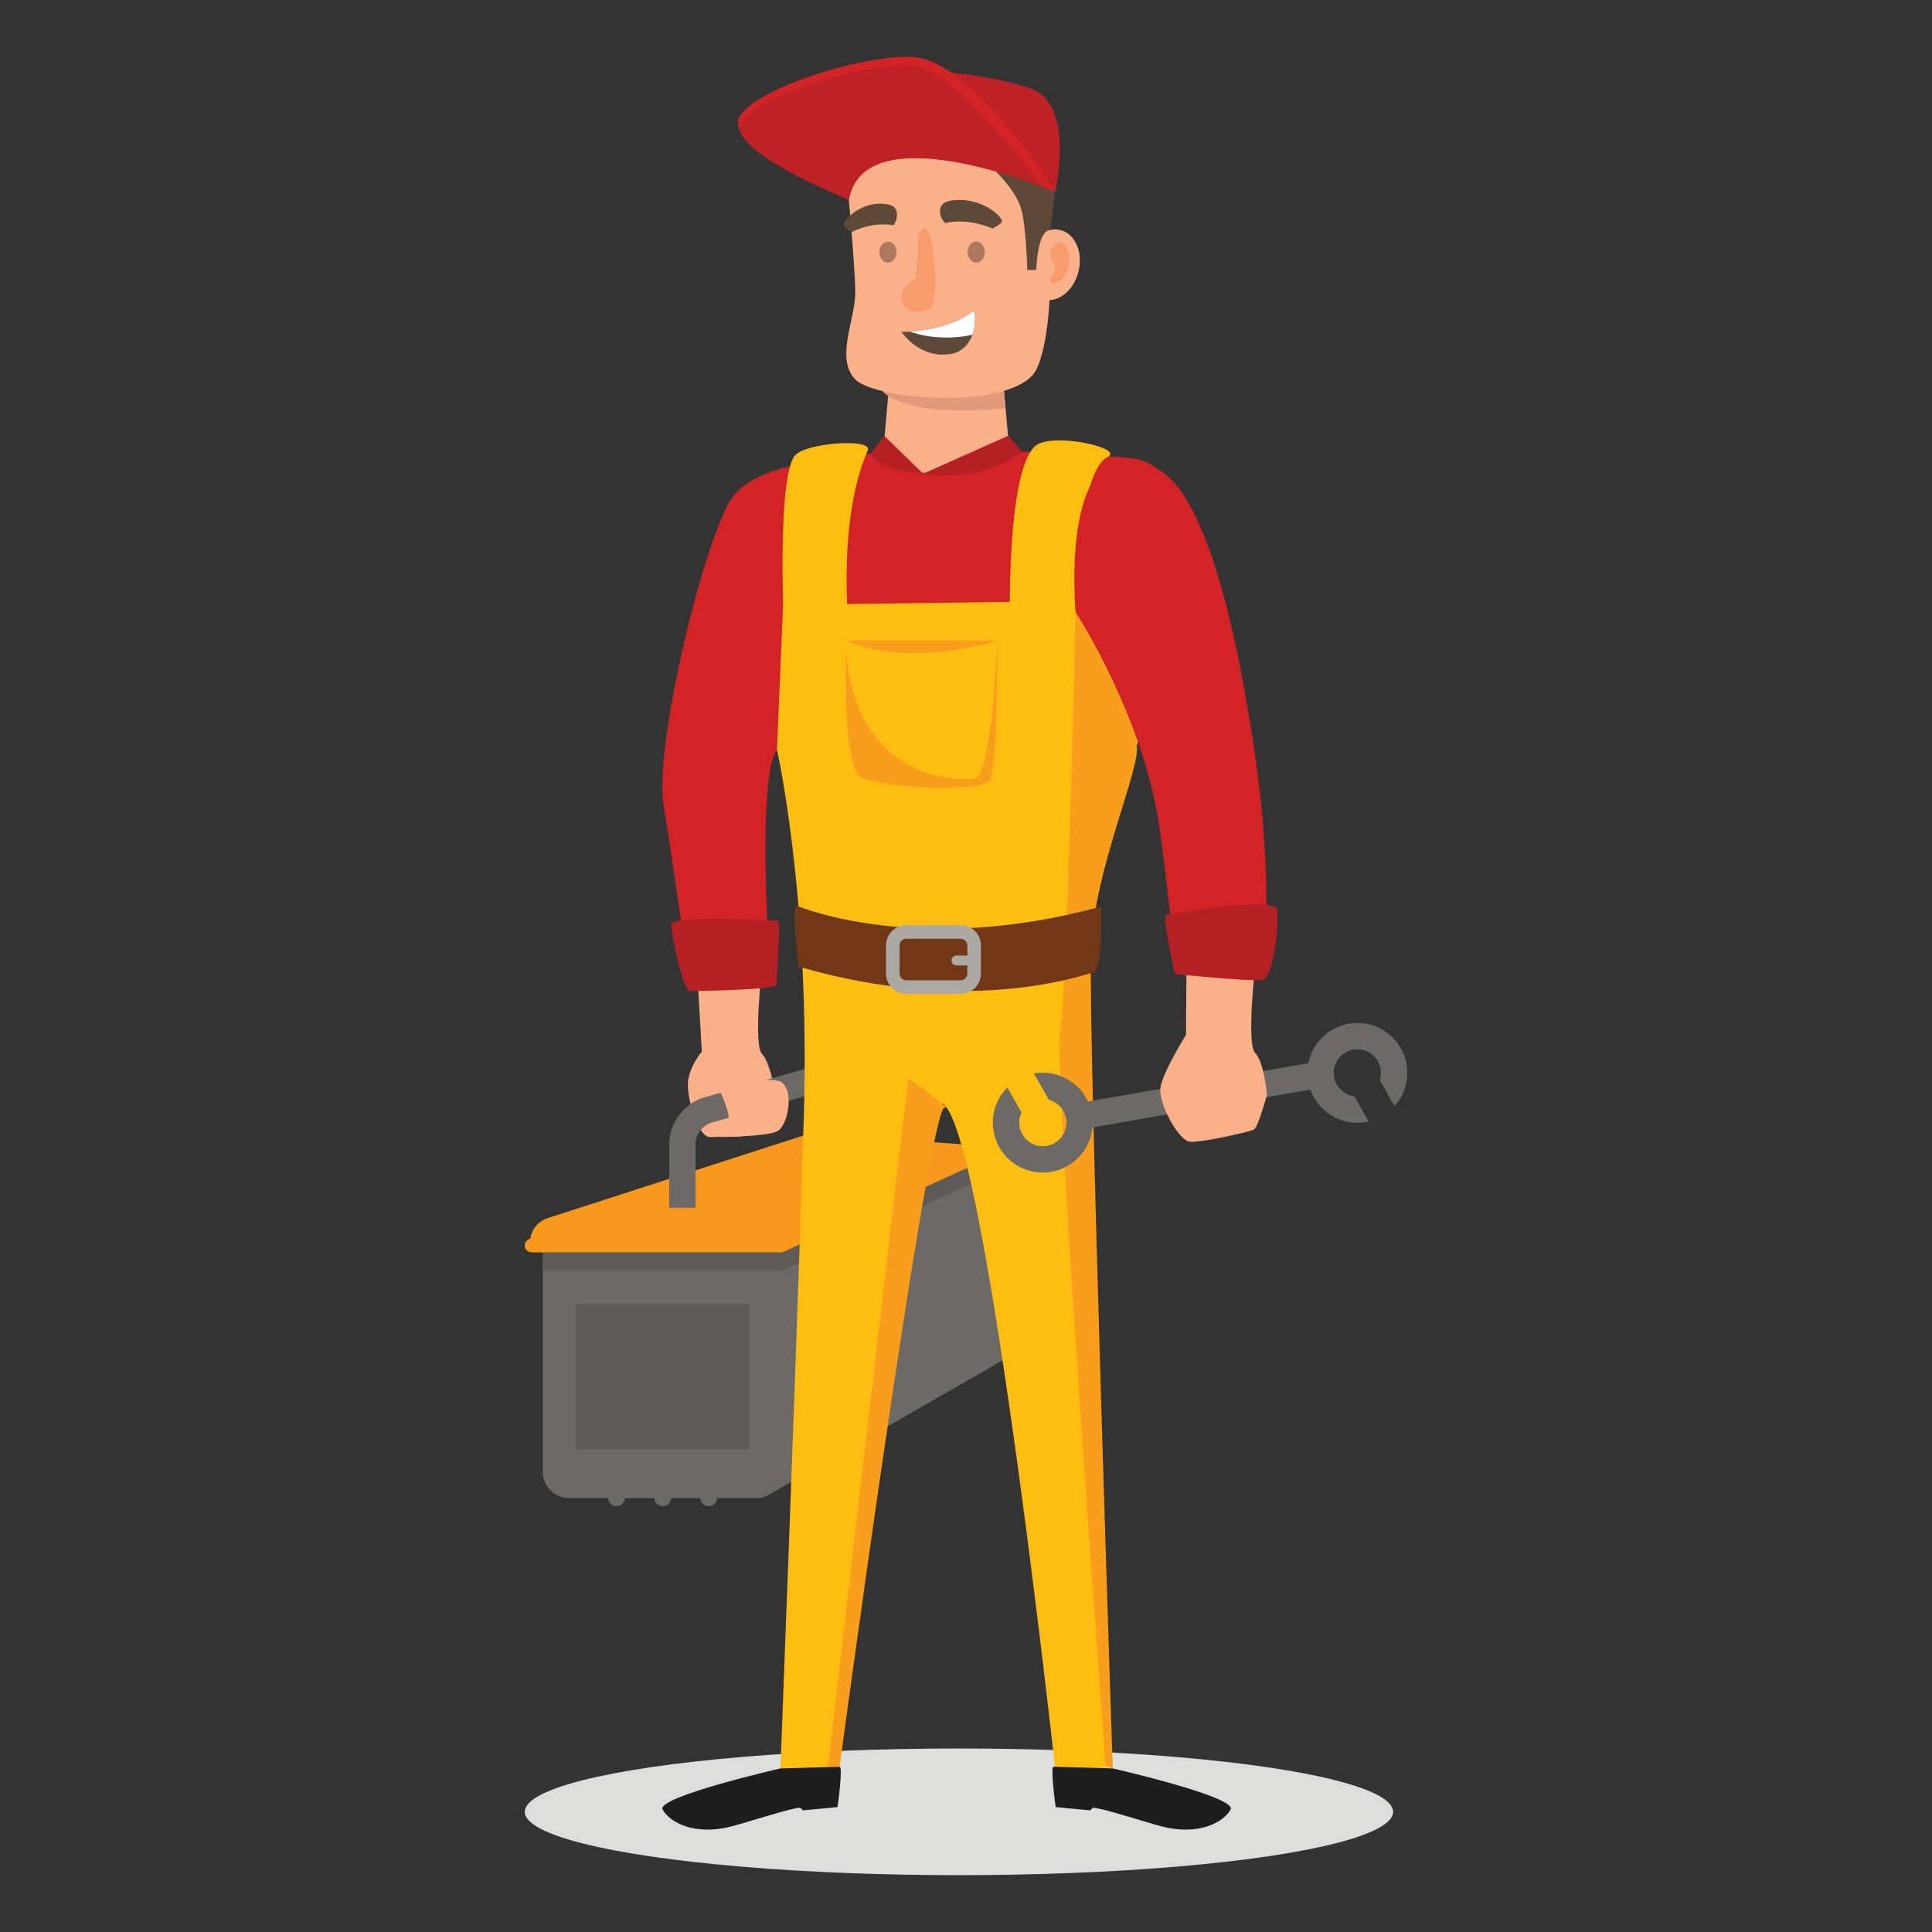 <?xml version="1.0" encoding="utf-8"?>
<!-- Generator: Adobe Illustrator 16.0.0, SVG Export Plug-In . SVG Version: 6.00 Build 0)  -->
<!DOCTYPE svg PUBLIC "-//W3C//DTD SVG 1.1//EN" "http://www.w3.org/Graphics/SVG/1.1/DTD/svg11.dtd">
<svg version="1.1" id="Layer_1" xmlns="http://www.w3.org/2000/svg" xmlns:xlink="http://www.w3.org/1999/xlink" x="0px" y="0px"
	 width="85px" height="85px" viewBox="0 0 85 85" enable-background="new 0 0 85 85" xml:space="preserve">
<rect x="0" y="0" width="85" height="85" fill="#333333" stroke="none"/>
<g>
	<ellipse fill="#DDDDDC" cx="42.19" cy="79.713" rx="19.102" ry="2.787"/>
	<path fill="#6C6A67" d="M33.921,65.704l10.193-5.857l-0.24-9.629l-10.611,3.562L33.921,65.704z"/>
	<path fill="#6C6A67" d="M34.421,64.753c0,0.638-0.52,1.159-1.158,1.159h-8.221c-0.637,0-1.16-0.521-1.16-1.159v-9.813
		c0-0.638,0.521-1.159,1.16-1.159h8.221c0.637,0,1.158,0.521,1.158,1.159V64.753z"/>
	<path fill="#5D5B59" d="M23.884,55.904h10.537l10.176-4.684l-10.293-0.072l-10.383,3.549L23.884,55.904z"/>
	<path fill="#FAB089" d="M30.659,42.512l0.219,3.757c0,0-0.492,0.559-0.6,1.246c-0.109,0.688,0.418,2.472,0.924,2.508
		c0.508,0.036,2.92-0.223,3.102-0.331c0.182-0.107-0.121-1.216-0.121-1.216s-0.256-1.703-0.654-2.102s0-3.862,0-3.862H30.659z"/>
	<path fill="#F8991D" d="M33.056,53.536h-8.611c-0.111,0-0.223,0.017-0.328,0.049c-0.461,0.141-0.799,0.568-0.799,1.077h10.863
		C34.183,54.04,33.679,53.536,33.056,53.536z"/>
	<path fill="#F8991D" d="M35.616,49.87l-11.5,3.715l10.305,1.512l10.068-4.6L35.616,49.87z"/>
	<path fill="#F8991D" d="M34.626,54.795c0,0.166-0.135,0.302-0.301,0.302H23.388c-0.168,0-0.303-0.136-0.303-0.302
		c0-0.167,0.135-0.303,0.303-0.303l0,0h10.938C34.491,54.492,34.626,54.628,34.626,54.795L34.626,54.795z"/>
	<path fill="#6C6A67" d="M30.601,53.138h-1.158v-2.826c0-0.896,0.674-1.787,1.537-2.031l5.945-1.681v4.218h-1.158v-2.687
		l-4.473,1.265c-0.369,0.104-0.693,0.532-0.693,0.916V53.138L30.601,53.138z"/>
	<path fill="#D22327" d="M32.228,21.864c-1.217,1.72-3.467,10.889-3.031,13.568c0.434,2.68,1.17,7.896,1.17,7.896l3.539-0.008
		c0,0-0.664-9.171,0.279-10.33c0.941-1.158,1.352-1.839,1.352-1.839l3.523,11.668l7.531,1.086c0,0,1.715-11.999,6.156-15.958
		c0,0,0.436-7.508-3.041-7.798S34.206,19.063,32.228,21.864L32.228,21.864z"/>
	<path fill="#FEBD11" d="M48.69,79.13c0,0-0.965-28.103-1.158-34.958c-0.193-6.856,3.766-14.171,3.766-14.171
		s-0.869-1.231-4.779-3.549l-12.066,0.16l-0.27,6.378c0,0,1.473,6.449,1.182,16.106c-0.289,9.657-1.062,29.55-1.062,29.55
		l2.512-0.289c0,0,2.797-31.48,4.729-29.743c1.93,1.738,5.025,30.517,5.025,30.517h2.512L48.69,79.13L48.69,79.13z"/>
	<path fill="#FEBD11" d="M38.175,19.82c0.246-0.562-2.773-0.34-3.211,0.232c-0.883,1.159-0.406,9.247-0.406,9.247l2.787-1.643
		C37.345,27.658,36.823,22.927,38.175,19.82z"/>
	<path fill="#FAB089" d="M44.421,19.956c0,0-3.098,1.92-5.58,0.109l0.234-2.645l0.033-0.379l0.119-1.345h4.809l0.205,2.267
		L44.421,19.956L44.421,19.956z"/>
	<path fill="#B52025" d="M40.614,20.843l-1.711-1.669l-0.607,0.789C38.296,19.963,38.394,20.626,40.614,20.843z M44.351,19.174
		l-3.736,1.669c0,0,2.365,0.487,4.369-0.972L44.351,19.174z"/>
	<path fill="#E09C7A" d="M44.241,17.963l-1.311,0.087c-2.375,0.086-3.438-0.362-3.855-0.629c-0.17-0.11-0.234-0.191-0.234-0.191
		l0.268-0.188c0.391-0.281,1.172-0.823,2.002-1.345h2.924L44.241,17.963z"/>
	<path fill="#FAB089" d="M37.229,7.505c0,0,0.398,4.172,0.398,5.37s-0.887,2.886,0,3.817c0.889,0.933,7.129,1.39,7.99-0.478
		c0.625-1.354,0.932-5.16,0-9.421S37.229,7.505,37.229,7.505L37.229,7.505z"/>
	<path fill="#FAB089" d="M47.454,11.93c-0.201,0.848-0.893,1.407-1.545,1.251c-0.65-0.155-1.016-0.967-0.814-1.813
		s0.895-1.406,1.545-1.25C47.292,10.271,47.657,11.084,47.454,11.93z"/>
	<path fill="#5E4938" d="M43.149,6.932c0,0,1.328,1.062,1.727,2.102c0.277,0.723,0.318,2.845,0.318,2.845h0.398
		c0,0,0.031-1.722,0.615-1.763c0,0,0.291-1.807,0.219-2.693C46.354,6.533,43.149,6.932,43.149,6.932L43.149,6.932z"/>
	<path fill="#BE2126" d="M46.427,8.445c0,0,0.875-3.832-1.031-4.531c-1.908-0.7-7.256-1.447-7.715,0.121
		c-0.457,1.569-0.592,4.41-0.592,4.41S39.958,3.402,46.427,8.445L46.427,8.445z"/>
	<path fill="#D22327" d="M45.892,8.232V8.23c-1.857-0.707-7.939-2.75-8.547,0.553l-0.033-0.015
		c-0.014-0.005-0.027-0.011-0.041-0.017c-0.006,0-0.008-0.002-0.01-0.004c-0.012-0.006-0.025-0.01-0.037-0.014
		c-0.008-0.003-0.014-0.008-0.023-0.01c-0.02-0.009-0.041-0.02-0.066-0.027c-0.006-0.002-0.016-0.004-0.021-0.01
		c-0.875-0.372-3.959-1.746-4.549-2.908V5.775c-0.125-0.248-0.139-0.488,0.012-0.707c0.965-1.406,6.473-2.957,8.076-2.48
		c2.594,0.771,5.689,5.718,5.773,5.855C46.401,8.434,46.206,8.352,45.892,8.232L45.892,8.232z"/>
	<path fill="#5E4938" d="M41.63,9.809c0,0,0.83-0.253,2.039,0.242c0,0,0.369-0.184,0.408-0.293c0.074-0.197-0.918-1.151-2.268-0.926
		C41.03,8.961,41.454,9.845,41.63,9.809z M39.302,9.91c0,0-0.809-0.197-1.828,0.297c0,0-0.312-0.185-0.346-0.293
		c-0.062-0.197,0.768-1.121,1.916-0.926C39.735,9.104,39.388,9.871,39.302,9.91L39.302,9.91z"/>
	<path fill="#F89C6D" d="M40.396,10.334c0,0-0.023,1.557-0.156,1.979c0,0-0.773,0.29-0.531,1.002s1.229,0.278,1.254,0.254
		c0.217-0.195,0.285-1.982-0.072-3.234C40.698,9.658,40.396,10.334,40.396,10.334z"/>
	<path fill="#5E4938" d="M42.892,14.193v0.003c-0.01,0.175-0.041,0.346-0.1,0.505c-0.002,0.009-0.006,0.017-0.008,0.025
		c-0.006,0.021-0.014,0.04-0.023,0.059c-0.156,0.388-0.459,0.703-0.906,0.784c-0.711,0.125-1.266-0.127-1.639-0.404
		c-0.361-0.271-0.555-0.562-0.555-0.562s0.145,0.002,0.375-0.012c0.047-0.003,0.096-0.006,0.148-0.012
		c0.664-0.056,1.812-0.246,2.639-0.893C42.825,13.687,42.915,13.719,42.892,14.193L42.892,14.193z"/>
	<ellipse fill="#AD795E" cx="42.952" cy="11.092" rx="0.377" ry="0.465"/>
	<ellipse fill="#AD795E" cx="39.069" cy="11.092" rx="0.377" ry="0.465"/>
	<path fill="#F89C6D" d="M46.208,12.193c0,0,0.332-0.181,0.168-0.539c-0.162-0.357-0.193-0.512-0.193-0.512s0.32-0.761,0.664-0.367
		c0.346,0.395,0.15,1.322-0.135,1.518S46.171,12.547,46.208,12.193z"/>
	<path fill="#F99D1C" d="M37.229,28.189h6.645C43.874,28.189,39.997,29.421,37.229,28.189z"/>
	<path fill="#FAB089" d="M31.669,50.024c0,0,0.736-0.325,0.375-1.846c-0.15-0.634,1.998-0.783,2.316-0.58
		c0.596,0.379,0.318,1.943-0.18,2.179C33.687,50.014,31.669,50.024,31.669,50.024z"/>
	<path fill="#FEBD11" d="M45.521,19.644c0.676-0.666,3.979,0.064,3.213,0.458c-1.561,0.8-1.379,8.456-1.379,8.456l-2.896,0.386
		C44.456,28.942,44.126,21.012,45.521,19.644z"/>
	<path fill="#1D1D1D" d="M34.335,77.804c0,0-5.49,1.254-5.182,1.81c0.307,0.556,1.393,1.158,3.012,0.745
		c0.697-0.178,2.738-0.85,3.051-0.825l0.111,0.116l1.521-0.146c0,0,0.25-1.777,0.09-1.774S34.335,77.804,34.335,77.804z
		 M48.956,77.804c0,0,5.492,1.254,5.184,1.81s-1.395,1.158-3.012,0.745c-0.697-0.178-2.738-0.85-3.053-0.825l-0.109,0.116
		l-1.521-0.146c0,0-0.248-1.777-0.09-1.774S48.956,77.804,48.956,77.804z"/>
	<path fill="#6C6A67" d="M27.495,65.898c0,0.204-0.166,0.37-0.371,0.37l0,0c-0.205,0-0.371-0.166-0.371-0.371
		s0.166-0.371,0.371-0.371S27.495,65.693,27.495,65.898L27.495,65.898z M29.524,65.898c0,0.204-0.166,0.37-0.371,0.37l0,0
		c-0.205-0.004-0.369-0.175-0.363-0.379c0.004-0.198,0.164-0.358,0.363-0.363C29.358,65.526,29.524,65.692,29.524,65.898
		L29.524,65.898z M31.552,65.898c0,0.204-0.166,0.37-0.371,0.37l0,0c-0.205,0-0.371-0.166-0.371-0.371s0.166-0.371,0.371-0.371l0,0
		C31.386,65.526,31.552,65.693,31.552,65.898L31.552,65.898z"/>
	<path fill="#5D5B59" d="M25.337,57.378h7.629v6.396h-7.629V57.378z"/>
	<path fill="#FFFFFF" d="M42.892,14.193v0.003c-0.01,0.175-0.041,0.346-0.1,0.505c-0.002,0.009-0.006,0.017-0.008,0.025
		c-0.346,0.081-0.73,0.125-1.139,0.125c-0.605,0-1.162-0.096-1.607-0.261c0.045-0.003,0.096-0.006,0.148-0.012
		c0.664-0.056,1.812-0.246,2.639-0.893C42.825,13.687,42.915,13.719,42.892,14.193z"/>
	<path fill="#F99D1C" d="M37.229,28.736c0,0-0.188,5.006,0.656,5.465c0.846,0.459,5.336,0.699,5.674,0.12s0.314-5.857,0.314-5.857
		s-0.264,5.666-0.965,5.786S37.731,34.402,37.229,28.736z"/>
	<path fill="#B52025" d="M30.364,43.604c0,0,3.881-0.036,3.816-0.302c-0.062-0.266,0.232-2.8,0-2.8c-0.23,0-4.648-0.267-4.648,0.169
		C29.532,41.105,30.038,43.608,30.364,43.604z"/>
	<path fill="#FAB089" d="M31.487,47.641c0,0,0.996,1.757,0.416,2.175c-0.291,0.209,1.506,0.493,1.359-0.618
		c-0.074-0.569-0.248-1.448-0.469-2.088c-0.209-0.605-0.729-1.062-0.891-1.152C31.565,45.769,31.151,46.912,31.487,47.641
		L31.487,47.641z"/>
	<path fill="#F99D1C" d="M41.63,48.714c0,0-1.637-1.361-1.676-1.199s-3.531,30.215-3.531,30.215h0.516c0,0,3.67-27.261,4.561-28.959
		L41.63,48.714L41.63,48.714z M48.644,77.729c0,0-2.311-31.027-2.008-32.354s0.688-18.437,0.688-18.437s2.354,4.011,2.691,5.838
		c0.188,1.019-1.891,5.495-2.016,9.009c-0.127,3.512,0.957,36.019,0.957,36.019L48.644,77.729L48.644,77.729z"/>
	<path fill="#6C6A67" d="M47.13,49.764l-0.199-1.142l11.469-1.992l0.197,1.142L47.13,49.764z"/>
	<path fill="#FAB089" d="M52.202,42.259l-0.023,3.268c0,0-1.016,1.629-1.123,2.317c-0.107,0.688,0.797,2.354,1.305,2.39
		c0.506,0.036,2.633-0.434,2.812-0.542c0.182-0.107,0.568-1.521,0.568-1.521s-0.123-1.449-0.521-1.847
		c-0.398-0.398,0.023-4.022,0.023-4.022L52.202,42.259L52.202,42.259z"/>
	<path fill="#D22327" d="M47.323,26.938c0,0,3.078,4.73,3.723,9.7c0.611,4.721,0.643,5.661,0.643,5.661h3.883
		c0,0,0.506-3.316-0.393-9.342c-0.836-5.598-2.186-11.272-4.285-12.345C46.528,18.388,47.323,26.938,47.323,26.938z"/>
	<path fill="#6C6A67" d="M47.868,48.458c-0.062-0.128-0.133-0.252-0.217-0.365c-0.256-0.347-0.607-0.611-1.012-0.763
		c-0.242-0.09-0.5-0.136-0.76-0.136c-0.133,0-0.264,0.012-0.391,0.035c-0.453,0.08-0.857,0.301-1.17,0.615
		c-0.395,0.397-0.637,0.942-0.637,1.546c0,0.297,0.061,0.579,0.166,0.836c0.006,0.021,0.016,0.04,0.025,0.061
		c0.025,0.06,0.053,0.116,0.086,0.173c0.041,0.075,0.086,0.147,0.139,0.217c0.412,0.573,1.074,0.912,1.779,0.911
		c0.348,0,0.676-0.08,0.965-0.225c0.365-0.179,0.672-0.452,0.889-0.794c0.188-0.291,0.301-0.624,0.334-0.969
		c0.006-0.069,0.01-0.14,0.01-0.21C48.077,49.068,48.007,48.75,47.868,48.458L47.868,48.458z M46.763,49.933
		c-0.188,0.308-0.521,0.496-0.883,0.495c-0.57,0-1.037-0.464-1.037-1.037c0-0.162,0.037-0.313,0.105-0.449
		c0.172-0.358,0.535-0.588,0.934-0.588c0.096,0,0.186,0.013,0.271,0.037c0.223,0.058,0.416,0.192,0.551,0.369
		c0.139,0.181,0.215,0.402,0.215,0.631C46.917,49.591,46.862,49.775,46.763,49.933L46.763,49.933z M59.718,45.006
		c-1.064,0-1.959,0.763-2.156,1.771c-0.027,0.141-0.041,0.281-0.041,0.425c0,0.26,0.045,0.507,0.129,0.736
		c0.303,0.853,1.115,1.46,2.068,1.46c0.168,0,0.334-0.02,0.498-0.058l-0.633-1.11c-0.508-0.065-0.904-0.502-0.904-1.028
		c0-0.572,0.467-1.037,1.039-1.037c0.57,0,1.037,0.465,1.037,1.037c0,0.112-0.018,0.22-0.051,0.32l0.65,1.143
		c0.361-0.401,0.561-0.924,0.561-1.463C61.915,45.989,60.929,45.006,59.718,45.006L59.718,45.006z"/>
	<path fill="#FEBD11" d="M43.614,46.61l1.148-0.653l1.547,2.714l-1.15,0.653L43.614,46.61z"/>
	<path fill="#B52025" d="M51.688,42.854c0,0-0.566-2.573-0.391-2.608c0.178-0.036,4.791-0.812,4.889-0.244
		c0.096,0.567-0.146,3.029-0.652,3.11C55.026,43.194,51.688,42.854,51.688,42.854z"/>
	<path fill="#713817" d="M35.144,39.882c0,0,5.273,2.207,13.305,0c0,0,0.074,2.813-0.336,2.898
		c-0.412,0.085-5.396,1.952-12.969-0.251C35.144,42.529,34.726,39.486,35.144,39.882L35.144,39.882z"/>
	<path fill="#ACA9A4" d="M42.722,40.829c-0.139-0.084-0.299-0.13-0.461-0.128h-2.387c-0.133,0-0.26,0.028-0.373,0.081
		c-0.307,0.143-0.521,0.451-0.521,0.814v1.232c0,0.201,0.068,0.397,0.193,0.557c0.17,0.215,0.43,0.339,0.701,0.339h2.387
		c0.162,0,0.32-0.043,0.459-0.126c0.096-0.055,0.178-0.128,0.244-0.215c0.125-0.157,0.195-0.354,0.193-0.555v-1.232
		C43.159,41.281,42.993,40.989,42.722,40.829L42.722,40.829z M39.876,43.128c-0.141,0.001-0.262-0.098-0.291-0.232
		c-0.006-0.021-0.008-0.044-0.008-0.065v-1.232c0-0.164,0.131-0.298,0.295-0.298c0.002,0,0.002,0,0.002,0h2.387
		c0.164-0.001,0.299,0.132,0.299,0.295c0,0.001,0,0.002,0,0.003v1.232c0.002,0.164-0.131,0.298-0.295,0.299
		c-0.002,0-0.002,0-0.004,0L39.876,43.128L39.876,43.128z"/>
	<path fill="#ACA9A4" d="M42.921,42.257c0,0.12-0.098,0.217-0.219,0.217l0,0h-0.617c-0.119,0.005-0.221-0.089-0.225-0.21
		c-0.004-0.12,0.09-0.221,0.209-0.226c0.006,0,0.01,0,0.016,0h0.617C42.823,42.038,42.921,42.136,42.921,42.257L42.921,42.257
		L42.921,42.257z"/>
	<path fill="#BE2126" d="M45.892,8.23c-1.857-0.707-7.939-2.75-8.547,0.553l-0.033-0.015c-0.01-0.004-0.023-0.009-0.041-0.016
		c-0.006,0-0.008-0.003-0.01-0.005c-0.012-0.006-0.025-0.01-0.037-0.014c-0.008-0.003-0.014-0.008-0.023-0.01
		c-0.02-0.01-0.041-0.02-0.066-0.027c-0.006-0.002-0.016-0.006-0.021-0.01c-0.912-0.377-4.174-1.793-4.549-2.91V5.775
		c-0.432-1.299,5.742-3.115,7.635-2.883C42.065,3.121,45.788,8.093,45.892,8.23L45.892,8.23z"/>
</g>
</svg>
